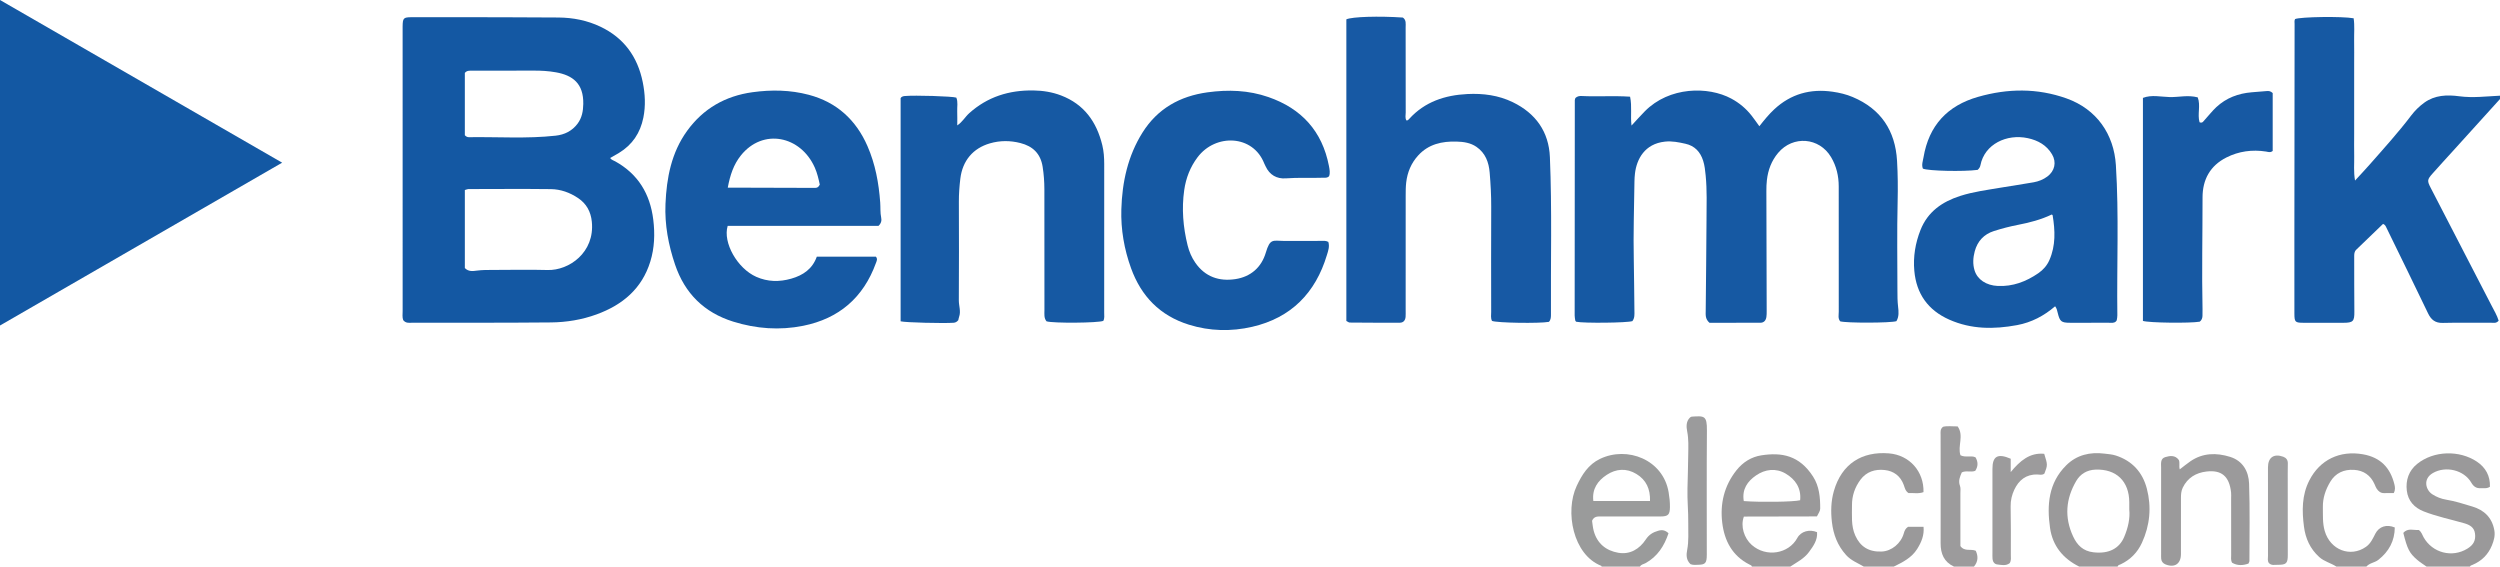<?xml version="1.0" encoding="iso-8859-1"?>
<!-- Generator: Adobe Illustrator 27.0.0, SVG Export Plug-In . SVG Version: 6.00 Build 0)  -->
<svg version="1.1" id="Layer_1" xmlns="http://www.w3.org/2000/svg" xmlns:xlink="http://www.w3.org/1999/xlink" x="0px" y="0px"
	 viewBox="0 0 1497.107 339.294" style="enable-background:new 0 0 1497.107 339.294;" xml:space="preserve">
<g>
	<path style="fill:#1659A3;" d="M1497.107,59.294c-9.374,10.355-18.747,20.711-28.123,31.064c-4.134,4.565-8.311,9.092-12.396,13.7
		c-3.095,3.491-3.158,4.226-0.988,8.425c12.129,23.465,24.296,46.911,36.394,70.393c1.568,3.044,3.366,6.024,4.301,9.159
		c-1.45,1.755-3.054,1.231-4.461,1.238c-9.662,0.048-19.328-0.143-28.984,0.1c-4.531,0.114-6.982-1.871-8.844-5.757
		c-8.255-17.223-16.676-34.366-25.046-51.533c-0.354-0.726-0.671-1.511-1.89-2.007c-5.255,5.065-10.624,10.26-16.021,15.424
		c-1.229,1.175-1.255,2.634-1.251,4.148c0.027,10.997-0.019,21.994,0.093,32.989c0.058,5.714-0.716,6.649-6.512,6.659
		c-7.996,0.014-15.992,0.026-23.987-0.005c-4.959-0.019-5.396-0.413-5.411-5.489c-0.045-14.997-0.028-29.995-0.015-44.992
		c0.039-42.824,0.088-85.649,0.13-128.473c0.001-0.989-0.241-1.999,0.299-2.932c3.107-1.331,28.214-1.738,35.063-0.455
		c0.667,4.401,0.209,9.015,0.293,13.588c0.083,4.498,0.018,8.998,0.018,13.497c0,4.666,0,9.332,0,13.998s0,9.332,0,13.998
		s0,9.332,0,13.998c0,4.499-0.079,9,0.022,13.497c0.103,4.575-0.449,9.187,0.502,14.591c3.254-3.552,6.071-6.524,8.773-9.596
		c8.463-9.619,17.072-19.112,24.828-29.333c2.219-2.924,4.832-5.509,7.821-7.678c6.396-4.642,13.677-4.843,21.045-3.863
		c8.159,1.085,16.237,0.031,24.347-0.35C1497.107,57.961,1497.107,58.628,1497.107,59.294z"/>
	<path style="fill:#9A9B9B;" d="M959.107,339.294c-0.062-0.155-0.085-0.409-0.191-0.45c-16.94-6.581-21.902-32.561-14.733-47.832
		c3.156-6.722,6.914-12.822,13.979-16.215c16.337-7.846,37.794,0.444,41.083,19.982c0.5,2.973,0.824,5.891,0.789,8.868
		c-0.053,4.55-1.049,5.614-5.569,5.634c-11.821,0.051-23.643,0.03-35.464,0.006c-2.198-0.005-4.421-0.221-5.61,2.597
		c0.29,1.831,0.44,3.972,0.986,6.007c2.027,7.549,7.384,11.864,14.712,13.133c7.046,1.22,12.692-2.232,16.501-7.987
		c1.935-2.924,4.303-4.295,7.444-5.203c2.339-0.676,4.187-0.367,6.143,1.511c-2.533,7.548-6.557,13.935-13.821,17.922
		c-1.115,0.612-2.577,0.7-3.25,2.027C974.44,339.294,966.774,339.294,959.107,339.294z M954.15,300.023c11.597,0,22.635,0,33.949,0
		c0.23-7.209-2.303-12.654-8.156-16.194c-5.926-3.585-12.144-3.172-17.776,0.54C956.843,287.879,953.297,292.718,954.15,300.023z"/>
	<path style="fill:#9A999A;" d="M1049.107,339.294c-0.148-0.782-0.823-0.911-1.41-1.204c-10.353-5.171-15.071-14.332-16.355-25.117
		c-1.352-11.352,1.143-22.013,8.484-31.296c3.93-4.97,9.042-8.091,14.945-9.003c12.19-1.884,22.764-0.031,30.993,12.758
		c3.692,5.737,4.28,12.404,4.253,19.086c-0.006,1.564-0.979,2.758-1.953,4.715c-14.529,0.18-29.258-0.036-43.745,0.114
		c-2.174,5.782,0.172,12.971,4.694,16.97c8.677,7.673,22.125,5.338,27.285-4.143c2.216-4.071,7.334-5.369,11.831-3.49
		c0.41,4.693-2.195,8.296-4.82,11.876c-2.906,3.963-7.234,6.122-11.202,8.734C1064.44,339.294,1056.774,339.294,1049.107,339.294z
		 M1044.251,300.06c9.936,0.791,30.007,0.497,33.749-0.494c0.752-7.289-2.901-12.573-8.691-15.968
		c-5.795-3.398-12.232-2.674-17.73,1.113C1046.495,288.212,1043.066,292.983,1044.251,300.06z"/>
	<path style="fill:#9A999A;" d="M1245.107,339.294c-9.682-4.793-15.927-12.401-17.454-23.125
		c-1.953-13.719-0.942-26.957,9.669-37.497c6.35-6.308,14.348-8.099,22.923-7.021c2.226,0.28,4.572,0.411,6.82,1.143
		c9.859,3.208,16.009,10.062,18.552,19.793c2.886,11.043,1.872,22-2.939,32.466c-2.664,5.796-6.89,10.094-12.668,12.854
		c-0.703,0.335-1.668,0.383-1.902,1.388C1260.44,339.294,1252.774,339.294,1245.107,339.294z M1275.103,305.11
		c0-2.005,0.004-3.169-0.001-4.333c-0.053-12.608-7.784-20.044-20.271-19.55c-5.077,0.201-9.045,2.611-11.497,6.797
		c-6.243,10.658-7.181,21.762-1.877,33.182c2.462,5.301,5.963,8.806,12.197,9.532c9.306,1.083,15.467-2.373,18.349-9.071
		C1274.394,316.11,1275.647,310.349,1275.103,305.11z"/>
	<path style="fill:#9A999A;" d="M1453.107,339.294c-1.844-1.317-3.796-2.507-5.511-3.975c-4.767-4.083-5.964-6.501-8.387-16.181
		c2.662-3.187,6.264-1.473,9.262-1.768c1.693,1.24,2.068,2.929,2.87,4.356c5.263,9.359,17.072,12.478,26.23,6.829
		c3.68-2.27,5.123-4.94,4.557-9.121c-0.504-3.727-3.29-5.177-6.427-6.082c-8.079-2.329-16.349-4-24.211-7.075
		c-5.728-2.24-9.437-6.315-10.184-12.423c-0.769-6.29,1.208-12.024,6.173-16.029c10.015-8.076,25.393-8.326,35.793-1.374
		c5.26,3.516,8.039,8.614,7.803,15.044c-1.939,1.293-3.811,0.725-5.588,0.843c-2.62,0.174-4.251-1.044-5.576-3.327
		c-4.39-7.565-15.307-10.18-23.012-5.731c-6.143,3.547-4.245,10.179-0.349,12.704c2.525,1.636,5.341,2.749,8.283,3.228
		c5.403,0.88,10.587,2.565,15.784,4.14c6.988,2.118,11.675,6.532,13.077,14.093c0.617,3.324-0.259,6.277-1.415,9.135
		c-2.206,5.452-6.152,9.384-11.62,11.672c-0.616,0.258-1.266,0.342-1.552,1.042C1470.44,339.294,1461.774,339.294,1453.107,339.294z
		"/>
	<path style="fill:#9A999A;" d="M1116.107,339.294c-3.648-2.147-7.639-3.622-10.626-6.957c-5.082-5.674-7.593-12.229-8.453-19.699
		c-0.725-6.302-0.556-12.533,1.171-18.569c4.689-16.393,16.832-23.85,32.914-22.575c12.491,0.99,21.091,10.935,20.761,23.212
		c-2.985,1.137-6.109,0.388-8.967,0.571c-1.947-1.264-2.221-3.131-2.837-4.825c-1.953-5.374-5.991-8.402-11.48-8.989
		c-5.709-0.611-10.909,0.998-14.504,5.865c-3.334,4.514-5.088,9.635-5.033,15.29c0.059,6.105-0.661,12.241,1.987,18.137
		c2.962,6.594,8.06,9.86,15.823,9.533c5.895-0.248,11.547-4.828,13.249-10.992c0.425-1.538,0.961-2.787,2.529-3.832
		c2.724,0,5.692,0,9.262,0c0.506,4.999-1.275,9.259-3.837,13.321c-3.322,5.266-8.63,7.905-13.959,10.51
		C1128.107,339.294,1122.107,339.294,1116.107,339.294z"/>
	<path style="fill:#9A999A;" d="M1399.107,339.294c-3.273-2.149-7.226-2.986-10.245-5.712c-5.454-4.923-8.233-11.112-9.151-18.219
		c-1.221-9.461-1.312-18.786,3.199-27.649c6.329-12.432,18.322-18.111,32.161-15.658c10.468,1.856,16.315,8.018,18.781,17.943
		c0.391,1.573,0.69,3.239-0.375,5.29c-1.778,0-3.737-0.056-5.691,0.015c-2.09,0.076-3.456-1.042-4.511-2.622
		c-0.545-0.816-0.881-1.776-1.281-2.685c-2.367-5.382-6.632-8.301-12.346-8.626c-5.994-0.34-11.04,1.832-14.244,7.242
		c-2.743,4.633-4.458,9.573-4.371,15.051c0.076,4.797-0.261,9.599,1.111,14.318c3.308,11.382,15.377,16.022,24.694,9.495
		c2.878-2.016,4.141-5.05,5.666-7.969c2.188-4.189,6.695-5.7,11.603-3.62c-0.091,8.008-3.463,14.354-9.836,19.374
		c-2.215,1.745-5.265,1.838-7.164,4.032C1411.107,339.294,1405.107,339.294,1399.107,339.294z"/>
	<path style="fill:#9C9B9C;" d="M1170.107,339.294c-5.96-2.779-8.002-7.667-7.98-13.982c0.076-21.635-0.01-43.271-0.013-64.906
		c0-1.62-0.382-3.383,1.466-4.834c2.645-0.647,5.621-0.181,8.728-0.227c3.975,5.446-0.154,11.92,1.713,17.295
		c3.158,1.541,6.138-0.077,8.989,1.216c1.602,2.682,1.659,5.388-0.151,8.11c-2.636,1.019-5.451-0.36-8.054,0.923
		c-1.115,2.623-2.226,5.077-1.082,8.078c0.503,1.321,0.244,2.952,0.246,4.442c0.015,10.645,0.008,21.29,0.008,31.595
		c2.497,3.488,6.189,1.528,9.189,2.806c1.573,3.337,1.426,6.514-1.059,9.484C1178.107,339.294,1174.107,339.294,1170.107,339.294z"
		/>
	<path style="fill:#1458A3;" d="M241.451,191.702c-0.638-1.763-0.33-3.612-0.33-5.422c-0.019-56.152-0.015-112.305-0.015-168.457
		c0-0.666-0.008-1.333,0.001-1.999c0.067-5.007,0.498-5.489,5.382-5.521c6.331-0.041,12.663-0.02,18.995-0.008
		c22.993,0.042,45.986-0.015,68.978,0.191c8.695,0.078,17.153,1.718,25.119,5.51c14.145,6.734,22.265,18.095,25.317,33.169
		c1.421,7.017,1.82,14.134,0.367,21.311c-1.857,9.175-6.583,16.207-14.552,21.071c-1.698,1.037-3.447,1.99-5.351,3.085
		c0.777,1.138,2.021,1.42,3.07,2.002c13.715,7.618,20.866,19.49,22.772,34.866c1.056,8.525,0.759,16.944-1.773,25.148
		c-5.022,16.27-16.671,25.974-32.162,31.624c-8.819,3.216-18.049,4.725-27.368,4.81c-27.823,0.253-55.649,0.171-83.474,0.202
		C244.793,193.287,243.034,193.64,241.451,191.702z M278.368,113.791c0,15.776,0,31.327,0,46.731
		c2.195,2.268,4.855,1.836,7.223,1.527c3.324-0.435,6.627-0.395,9.942-0.403c10.814-0.027,21.634-0.242,32.441,0.05
		c12.679,0.342,28.31-10.412,26.438-28.947c-0.603-5.966-3.186-10.754-8.214-14.129c-4.942-3.317-10.447-5.298-16.336-5.366
		c-16.461-0.19-32.926-0.06-49.389-0.034C279.999,113.22,279.525,113.468,278.368,113.791z M278.366,80.998
		c0.876,0.91,1.631,1.167,2.504,1.155c17.293-0.249,34.615,0.999,51.876-0.905c5.341-0.589,9.885-2.833,13.157-7.225
		c2.588-3.474,3.309-7.463,3.387-11.746c0.224-12.323-6.347-17.156-16.295-18.959c-4.432-0.803-8.905-1.051-13.406-1.035
		c-12.319,0.043-24.638,0.042-36.957,0.051c-1.493,0.001-3.027-0.188-4.267,1.329C278.366,56.094,278.366,68.686,278.366,80.998z"/>
	<path style="fill:#1659A3;" d="M1053.575,75.595c3.001-3.824,5.732-7.166,8.913-10.123c9.944-9.243,21.656-12.458,34.969-10.546
		c4.137,0.594,8.136,1.546,11.996,3.17c16.939,7.126,25.526,20.151,26.581,38.203c0.474,8.105,0.55,16.233,0.35,24.388
		c-0.436,17.818-0.146,35.655-0.124,53.484c0.004,3.153,0.014,6.292,0.394,9.457c0.349,2.904,0.628,5.992-0.994,8.694
		c-3.276,1.123-30.113,1.192-33.674,0.099c-1.438-1.696-0.855-3.785-0.858-5.718c-0.038-24.994-0.036-49.988-0.018-74.982
		c0.005-6.286-1.359-12.197-4.584-17.626c-7.044-11.861-22.806-13.107-31.693-2.558c-3.997,4.745-6.046,10.265-6.745,16.334
		c-0.247,2.145-0.31,4.322-0.306,6.484c0.046,23.991,0.124,47.982,0.182,71.974c0.003,1.163,0.003,2.342-0.17,3.487
		c-0.306,2.028-1.423,3.448-3.6,3.457c-10.305,0.045-20.61,0.02-30.478,0.02c-2.666-2.305-2.28-4.901-2.26-7.353
		c0.15-18.143,0.399-36.286,0.479-54.43c0.039-8.814,0.353-17.637-0.509-26.443c-0.293-2.992-0.601-5.974-1.508-8.831
		c-1.677-5.284-5.046-8.933-10.62-10.163c-4.028-0.889-7.97-1.723-12.258-1.268c-12.172,1.293-16.891,10.522-17.93,18.915
		c-0.204,1.649-0.306,3.32-0.327,4.982c-0.194,15.645-0.744,31.299-0.397,46.933c0.225,10.15,0.222,20.297,0.377,30.444
		c0.033,2.155,0.222,4.354-1.222,6.213c-2.884,1.044-29.117,1.339-33.603,0.383c-0.124-0.111-0.265-0.209-0.367-0.338
		c-0.1-0.126-0.21-0.277-0.231-0.43c-0.138-0.98-0.361-1.964-0.361-2.946c0.009-42.989,0.038-85.977,0.084-128.966
		c0-0.472,0.263-0.944,0.376-1.326c1.127-1.064,2.407-1.247,3.778-1.18c9.566,0.474,19.175-0.261,28.947,0.404
		c1.25,5.946,0.122,11.464,0.86,17.296c2.827-3.043,5.312-5.863,7.949-8.532c14.717-14.898,37.981-15.06,51.79-7.628
		c4.777,2.571,8.814,5.938,12.144,10.173C1050.441,71.15,1051.838,73.204,1053.575,75.595z"/>
	<path style="fill:#1358A3;" d="M0,194.929C0,129.618,0,65.143,0,0c56.415,32.528,112.316,64.76,168.961,97.42
		C112.346,130.093,56.5,162.322,0,194.929z"/>
	<path style="fill:#1759A4;" d="M806.253,192.207c0-60.216,0-120.468,0-180.627c3.441-1.581,19.572-2.052,33.842-1.071
		c2.141,1.49,1.661,3.786,1.664,5.893c0.021,16.997-0.004,33.993,0.039,50.99c0.004,1.58-0.491,3.259,0.431,4.739
		c0.858,0.081,1.255-0.481,1.695-0.965c9.336-10.257,21.401-14.182,34.802-14.855c9.422-0.473,18.606,0.717,27.196,4.886
		c13.751,6.675,21.594,17.702,22.225,32.942c1.295,31.292,0.451,62.615,0.629,93.925c0.01,1.677,0.032,3.339-1.208,4.674
		c-5.74,1.05-31.191,0.637-34.094-0.561c-0.885-1.716-0.49-3.585-0.493-5.388c-0.028-20.996-0.084-41.992,0.02-62.987
		c0.034-6.834-0.359-13.637-0.921-20.428c-0.51-6.163-2.523-11.725-7.921-15.438c-3.571-2.456-7.728-3.036-11.885-3.153
		c-8.742-0.246-16.829,1.491-23.059,8.364c-4.178,4.609-6.418,10.048-7.124,16.134c-0.305,2.636-0.305,5.317-0.308,7.978
		c-0.022,22.829-0.012,45.658-0.014,68.486c0,1.333,0.063,2.672-0.042,3.997c-0.166,2.106-1.322,3.508-3.477,3.515
		c-9.993,0.035-19.986-0.017-29.979-0.099C807.68,193.155,807.092,192.618,806.253,192.207z"/>
	<path style="fill:#1659A3;" d="M1184.296,101.728c-8.549,1.138-29.66,0.653-32.792-0.756c-0.897-2.291-0.005-4.504,0.381-6.781
		c3.218-19.019,14.244-30.933,32.69-36.195c17.749-5.063,35.397-5.305,52.941,0.939c18.044,6.423,28.398,21.409,29.565,39.979
		c1.883,29.955,0.484,59.951,0.875,89.925c0.013,0.976-0.186,1.963-0.364,2.93c-0.054,0.291-0.374,0.533-0.573,0.801
		c-1.297,1.087-2.858,0.705-4.319,0.712c-7.663,0.034-15.326,0.03-22.989,0.011c-5.312-0.013-6.188-0.695-7.472-5.964
		c-0.317-1.299-0.526-2.6-1.544-3.917c-6.631,5.717-14.145,9.682-22.807,11.286c-13.829,2.561-27.412,2.565-40.589-3.288
		c-12.759-5.668-19.696-15.49-20.927-29.236c-0.75-8.379,0.597-16.58,3.7-24.439c4.327-10.958,12.99-16.927,23.735-20.389
		c7.93-2.554,16.193-3.58,24.368-4.98c6.549-1.122,13.137-2.024,19.675-3.206c2.944-0.532,5.763-1.636,8.203-3.462
		c4.409-3.298,5.595-8.534,2.789-13.281c-3.252-5.501-8.432-8.369-14.502-9.68c-12.676-2.737-25.919,3.612-28.37,16.182
		C1185.773,99.922,1185.339,100.807,1184.296,101.728z M1228.692,128.455c-6.386,3.057-13.229,4.85-20.244,6.2
		c-4.872,0.937-9.708,2.205-14.435,3.715c-5.952,1.901-9.832,6.078-11.46,12.141c-1.004,3.739-1.256,7.593-0.121,11.341
		c1.675,5.531,6.969,9.083,13.95,9.4c8.986,0.409,16.909-2.591,24.24-7.627c2.999-2.06,5.237-4.665,6.653-7.891
		c3.817-8.694,3.446-17.747,1.922-26.854C1229.176,128.757,1228.953,128.668,1228.692,128.455z"/>
	<path style="fill:#1659A3;" d="M526.075,135.269c-29.889,0-60.159,0-90.308,0c-3.019,10.022,5.819,25.5,17.121,30.511
		c6.83,3.028,13.826,3.129,20.943,1.096c7.074-2.02,12.667-5.787,15.303-13.155c11.981,0,23.731,0,35.397,0
		c1.172,1.403,0.438,2.614-0.006,3.84c-7.492,20.656-22.117,33.237-43.537,37.538c-14.079,2.827-28.12,1.804-41.885-2.49
		c-17.47-5.45-29.021-16.926-34.857-34.19c-3.969-11.743-6.247-23.836-5.726-36.236c0.656-15.613,3.508-30.753,12.935-43.79
		c9.668-13.371,22.887-20.932,39.201-23.174c11.328-1.557,22.636-1.373,33.683,1.554c16.666,4.416,28.247,14.95,35.135,30.709
		c4.717,10.792,6.792,22.176,7.641,33.841c0.217,2.981-0.054,5.98,0.569,8.954C528.025,131.907,527.833,133.606,526.075,135.269z
		 M490.921,110.566c-0.701-3.325-1.51-6.882-2.983-10.201c-8.476-19.1-31.095-23.752-44.28-7.267
		c-4.339,5.426-6.441,11.727-7.838,19.267c17.821,0.056,35.024,0.115,52.228,0.152C489.053,112.518,490.056,112.332,490.921,110.566
		z"/>
	<path style="fill:#1659A3;" d="M660.709,192.151c-2.98,1.274-30.004,1.5-33.994,0.275c-1.636-1.964-1.26-4.359-1.261-6.657
		c-0.014-24.152,0.02-48.303-0.034-72.455c-0.01-4.48-0.33-8.93-1.034-13.403c-1.252-7.96-5.908-12.367-13.356-14.261
		c-6.062-1.541-12.143-1.568-18.202,0.187c-10.15,2.94-16.433,10.379-17.737,21.126c-0.561,4.62-0.897,9.244-0.877,13.917
		c0.083,19.654,0.097,39.309-0.026,58.963c-0.021,3.302,1.344,6.573,0.164,9.889c-0.271,0.763-0.384,1.583-0.479,1.991
		c-0.957,1.165-1.842,1.486-2.897,1.564c-5.741,0.424-28.899-0.123-31.646-0.867c0-44.452,0-89.005,0-133.673
		c0.513-0.861,1.477-1.153,2.47-1.242c6.139-0.547,28.452,0.137,30.89,0.958c1.102,2.643,0.409,5.5,0.532,8.28
		c0.118,2.642,0.025,5.294,0.025,8.356c3.111-2.053,4.697-5.086,7.133-7.279c10.967-9.872,23.941-13.878,38.478-13.654
		c5.706,0.088,11.239,0.961,16.57,3.002c13.806,5.288,21.284,15.824,24.675,29.762c0.912,3.748,1.15,7.547,1.149,11.384
		c-0.008,29.648,0.001,59.296-0.017,88.945C661.235,188.902,661.546,190.601,660.709,192.151z"/>
	<path style="fill:#1659A3;" d="M795.447,144.842c0.9,2.858-0.108,5.447-0.834,7.867c-6.813,22.697-21.436,37.616-44.71,42.991
		c-12.607,2.912-25.39,2.65-37.946-1.266c-17.335-5.407-28.576-17.037-34.646-33.852c-4.096-11.348-6.155-23.151-5.801-35.208
		c0.479-16.326,3.875-32.008,12.694-46.032c9.002-14.316,22.416-21.796,38.949-24.062c12.345-1.692,24.542-1.284,36.427,2.841
		c19.869,6.897,32.217,20.453,36.246,41.258c0.401,2.07,0.829,4.243,0.081,6.138c-1.142,1.171-2.366,0.874-3.498,0.913
		c-7.478,0.258-14.953-0.182-22.449,0.374c-5.335,0.396-9.681-2.043-12.058-7.196c-0.278-0.602-0.611-1.182-0.853-1.797
		c-6.743-17.148-29.103-17.944-39.883-3.658c-4.394,5.824-6.974,12.473-7.999,19.658c-1.592,11.156-0.672,22.205,2.026,33.107
		c0.922,3.724,2.425,7.264,4.628,10.428c5.873,8.434,14.272,11.282,24.014,9.79c9.159-1.402,15.57-7.029,18.177-15.819
		c2.57-8.661,4.247-7.116,10.621-7.052c7.496,0.075,14.993,0.005,22.489-0.016C792.444,144.245,793.782,143.998,795.447,144.842z"/>
	<path style="fill:#1759A3;" d="M1360.986,55.717c0,11.628,0,23.23,0,34.685c-1.47,1.151-2.721,0.544-4.017,0.343
		c-8.286-1.28-16.324-0.193-23.762,3.587c-9.654,4.905-14.229,13.137-14.227,23.911c0.004,22.319-0.481,44.637-0.011,66.956
		c0.028,1.332,0.019,2.667-0.031,3.998c-0.052,1.385-0.528,2.593-1.657,3.441c-5.761,0.989-30.342,0.719-34.004-0.464
		c0-44.316,0-88.735,0-133.558c5.298-2.027,10.723-0.606,16.092-0.488c5.435,0.119,10.891-1.369,16.724,0.181
		c1.864,4.815-0.3,10.104,1.088,14.891c1.682,0.766,2.264-0.51,2.997-1.305c2.367-2.564,4.505-5.364,7.046-7.736
		c5.936-5.537,13.161-8.229,21.19-8.895c2.979-0.247,5.962-0.46,8.94-0.727C1358.557,54.429,1359.69,54.48,1360.986,55.717z"/>
	<path style="fill:#9B9A9B;" d="M1346.477,337.491c-3.206,1.151-6.591,1.396-9.823-0.522c-0.868-1.657-0.534-3.183-0.538-4.65
		c-0.031-11.325-0.017-22.65-0.018-33.975c0-1.166,0.094-2.343-0.033-3.495c-1.074-9.715-5.795-13.553-14.787-12.476
		c-6.218,0.745-11.264,3.703-14.149,9.662c-0.99,2.044-1.08,4.147-1.08,6.309c-0.003,11.158,0.007,22.315-0.007,33.473
		c-0.008,5.832-3.786,8.368-9.234,6.178c-1.477-0.594-2.453-1.723-2.599-3.373c-0.087-0.992-0.04-1.997-0.04-2.996
		c-0.002-17.153,0-34.306-0.003-51.46c0-2.475-0.574-5.495,2.446-6.413c2.774-0.843,5.965-1.331,8.158,1.705
		c0.769,1.737-0.048,3.638,0.563,5.62c2.179-1.663,4.194-3.34,6.345-4.818c7.445-5.116,15.604-5.228,23.816-2.665
		c7.631,2.381,11.096,8.732,11.354,16.004c0.549,15.467,0.205,30.966,0.208,46.452
		C1347.057,336.354,1346.822,336.657,1346.477,337.491z"/>
	<path style="fill:#9B9B9C;" d="M1012.348,337.847c-2.738-2.556-2.535-5.772-1.991-8.58c1.025-5.299,0.574-10.581,0.644-15.865
		c0.092-6.951-0.652-13.946-0.472-20.823c0.177-6.763,0.367-13.559,0.457-20.337c0.061-4.616,0.289-9.229-0.62-13.867
		c-0.549-2.802-0.761-6.018,1.699-8.357c0.364-0.203,0.645-0.488,0.943-0.508c7.587-0.486,9.246-0.757,9.173,8.351
		c-0.198,24.774-0.06,49.551-0.075,74.327c-0.003,4.956-0.847,5.95-5.081,6.027C1015.551,338.24,1014.038,338.495,1012.348,337.847z
		"/>
	<path style="fill:#9C9B9C;" d="M1204.099,274.707c0,1.335,0,2.481,0,3.627c0,1.155,0,2.309,0,4.367
		c5.592-6.787,11.412-11.761,20.066-10.95c2.093,6.693,2.093,6.693,0.12,11.836c-1.292,1.107-2.86,0.596-4.302,0.559
		c-6.679-0.17-11.027,3.409-13.687,9.012c-1.462,3.079-2.314,6.473-2.239,10.095c0.2,9.658,0.121,19.323,0.112,28.985
		c-0.001,1.635,0.35,3.343-0.685,5.001c-2.274,1.779-5.009,1.059-7.555,0.756c-1.499-0.178-2.56-1.556-2.709-3.214
		c-0.119-1.323-0.054-2.663-0.055-3.995c-0.002-16.659,0.003-33.317-0.003-49.976
		C1193.159,273.206,1196.231,271.321,1204.099,274.707z"/>
	<path style="fill:#9E9E9F;" d="M1358.665,337.115c-0.895-1.306-0.49-2.853-0.492-4.314c-0.029-17.656-0.026-35.313-0.015-52.97
		c0.004-5.892,3.557-8.361,9.158-6.317c1.678,0.612,2.726,1.894,2.732,3.791c0.007,1.998-0.056,3.997-0.055,5.996
		c0.007,16.324,0.016,32.649,0.037,48.973c0.006,5.088-0.875,6.003-6.146,5.948C1362.12,338.204,1360.17,338.808,1358.665,337.115z"
		/>
</g>
</svg>

